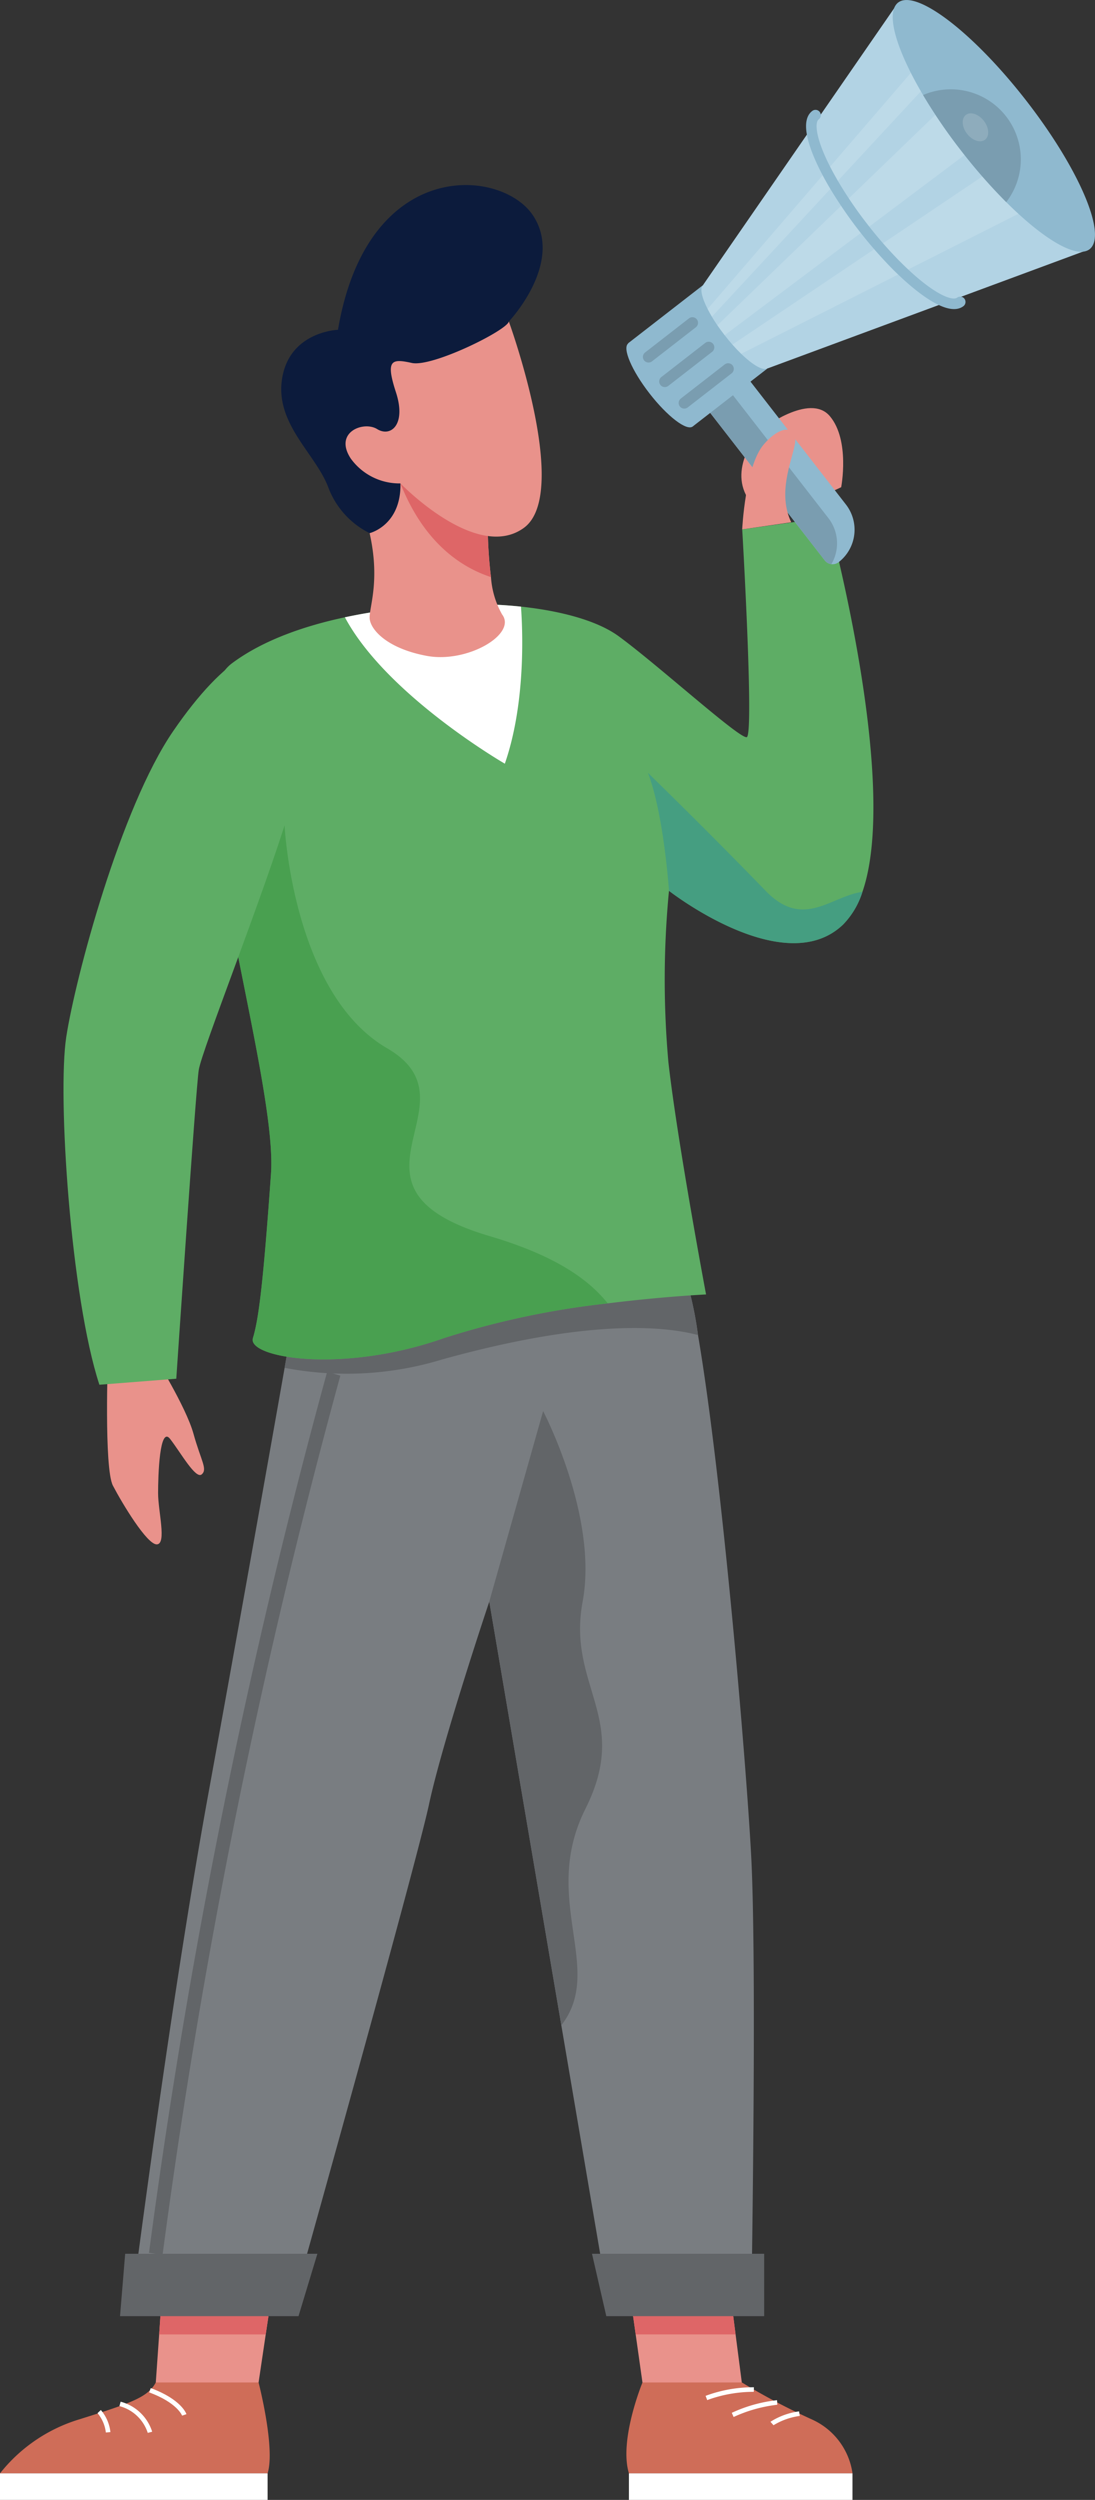 <svg id="Group_411" data-name="Group 411" xmlns="http://www.w3.org/2000/svg" width="119.994" height="273.864" viewBox="0 0 119.994 273.864">
  <rect x="0" y="0" width="119.994" height="273.864" fill="#333333" stroke="none"/>
  <g id="Group_410" data-name="Group 410" transform="translate(0 0)">
    <path id="Path_2249" data-name="Path 2249" d="M1643.618,569.7l3.3-7.836s6.1-6.434,2.639-11.631-18.147-6.434-21.364,12.538c0,0-5.2.166-6.1,5.2s3.629,8.331,5.032,12.044a9.2,9.2,0,0,0,4.537,5.032l5.857.907Z" transform="translate(-1591.156 -526.641)" fill="#0c1b3c"/>
    <path id="Path_2250" data-name="Path 2250" d="M1691.734,770.2s3.464,5.527,4.289,8.5,1.567,3.877.908,4.455-2.31-2.392-3.464-3.877-1.32,3.96-1.32,5.939.951,5.527-.122,5.609-3.838-4.537-4.828-6.434-.545-14.188-.545-14.188Z" transform="translate(-1674.823 -621.64)" fill="#e9928b"/>
    <path id="Path_2251" data-name="Path 2251" d="M1699.89,962.662l2.475,1.856s1.856,7.174.99,9.96H1674.03a17.57,17.57,0,0,1,8.661-5.908c5.815-1.824,7.547-2.443,8.413-4.052S1699.89,962.662,1699.89,962.662Z" transform="translate(-1674.03 -703.522)" fill="#cf6d58"/>
    <path id="Path_2252" data-name="Path 2252" d="M1566.741,960.939l-2.1,2.846s-2.6,6.309-1.485,9.96h24.5a7.659,7.659,0,0,0-4.454-5.908,72.711,72.711,0,0,1-7.672-4.052Z" transform="translate(-1494.235 -702.789)" fill="#cf6d58"/>
    <rect id="Rectangle_340" data-name="Rectangle 340" width="29.324" height="2.909" transform="translate(0 270.955)" fill="#fff"/>
    <rect id="Rectangle_341" data-name="Rectangle 341" width="24.499" height="2.909" transform="translate(68.919 270.955)" fill="#fff"/>
    <path id="Path_2253" data-name="Path 2253" d="M1673.357,956.64h11.264l.782-5.261.822-5.506-12-1.73-.5,7.237Z" transform="translate(-1656.284 -695.643)" fill="#e9928b"/>
    <path id="Path_2254" data-name="Path 2254" d="M1583.985,947.59l.742,5.256.742,5.261h10.888l-.682-5.261L1595,947.59Z" transform="translate(-1515.067 -697.11)" fill="#e9928b"/>
    <path id="Path_2255" data-name="Path 2255" d="M1596.185,947.59h-11.013l.742,5.256h10.948Z" transform="translate(-1516.254 -697.11)" fill="#de6667"/>
    <path id="Path_2256" data-name="Path 2256" d="M1673.357,951.379h11.68l.822-5.506-12-1.73Z" transform="translate(-1655.918 -695.643)" fill="#de6667"/>
    <path id="Path_2257" data-name="Path 2257" d="M1581.7,865.586h17.568s13.61-48.5,15.095-55.436,6.6-22.186,6.6-22.186l13.2,77.622h15.5s.652-37.367,0-49.743c-.517-9.88-3.15-41.389-5.828-57.08a38.97,38.97,0,0,0-2-8.25c-3.215-6.68-42.562,7.673-42.562,7.673s-.271,1.524-.738,4.167c-1.5,8.515-5.07,28.621-8.34,46.565C1585.907,832.422,1581.7,865.586,1581.7,865.586Z" transform="translate(-1567.345 -612.508)" fill="#797d81"/>
    <path id="Path_2258" data-name="Path 2258" d="M1610.631,801.555l5.9-20.87s6.063,11.548,4.331,20.87,5.3,12.747.312,22.684,2.193,17.523-2.648,23.733Z" transform="translate(-1557.014 -626.099)" fill="#626568"/>
    <path id="Path_2259" data-name="Path 2259" d="M1592.347,762.353a35.924,35.924,0,0,0,17.292-.923c15.717-4.358,24.027-3.716,28.008-2.668a38.984,38.984,0,0,0-2-8.25c-3.215-6.68-42.562,7.673-42.562,7.673S1592.814,759.71,1592.347,762.353Z" transform="translate(-1561.162 -612.508)" fill="#626568"/>
    <path id="Path_2260" data-name="Path 2260" d="M1575.586,598.106s.988-5.132-1.238-7.778-7.529,1.473-7.529,1.473-3.434,3.695-1.664,7.165S1575.586,598.106,1575.586,598.106Z" transform="translate(-1483.406 -544.733)" fill="#e9928b"/>
    <path id="Path_2261" data-name="Path 2261" d="M1560.485,649.617c2.156,12.492,5.687,26.393,5.245,32.577-.823,11.549-1.319,15.837-1.981,17.984s9.734,3.957,20.952,0a91.725,91.725,0,0,1,17.934-3.8c6.083-.757,10.772-.978,10.772-.978s-3.134-16.67-4.123-25.411a101.694,101.694,0,0,1,.06-18.806l.015.015c.481.371,12.753,9.754,19.072,3.676a8.943,8.943,0,0,0,2.116-3.581c4.142-12.016-3.776-41.028-3.776-41.028l-9.4,1.319s1.318,22.6.491,22.768-9.734-7.919-14.022-11.053c-2.4-1.755-6.449-2.794-10.712-3.25a49.155,49.155,0,0,0-9.744-.051,57.168,57.168,0,0,0-9.554,1.219c-4.157.883-8.871,2.418-12.387,5.05C1557.767,629.025,1558.6,638.79,1560.485,649.617Z" transform="translate(-1536.035 -553.593)" fill="#5ead65"/>
    <g id="Group_407" data-name="Group 407" transform="translate(24.45 90.412)" opacity="0.65">
      <path id="Path_2262" data-name="Path 2262" d="M1612.816,725.163c-.657,2.146,9.734,3.957,20.952,0a91.717,91.717,0,0,1,17.934-3.8c-2.076-2.583-5.622-5.205-12.984-7.382-18.064-5.351-.823-14.543-11.189-20.562s-11.244-24.428-11.244-24.428l-6.735,5.612c2.156,12.492,5.687,26.394,5.245,32.577C1613.974,718.729,1613.477,723.017,1612.816,725.163Z" transform="translate(-1609.551 -668.99)" fill="#3d9a45"/>
    </g>
    <path id="Path_2263" data-name="Path 2263" d="M1625.865,628.263c4.573,8.556,17.527,16.038,17.527,16.038,2.237-6.465,1.986-14.153,1.77-17.206a49.156,49.156,0,0,0-9.744-.051A57.177,57.177,0,0,0,1625.865,628.263Z" transform="translate(-1588.07 -560.639)" fill="#fff"/>
    <path id="Path_2264" data-name="Path 2264" d="M1691.289,636.245c-2.258-2.509-6.929-.33-12.7,8.084s-10.723,27.056-11.713,33.49.495,28.541,3.629,38.109l8.427-.66s2.132-31.676,2.461-33.821,7.094-19.137,9.9-28.376S1694.259,639.544,1691.289,636.245Z" transform="translate(-1659.614 -564.23)" fill="#5ead65"/>
    <path id="Path_2265" data-name="Path 2265" d="M1629.18,617.512c0,1.239,1.816,3.381,6.269,4.208s9.9-2.392,8.25-4.539a9.627,9.627,0,0,1-1.219-4.092,47.548,47.548,0,0,1-.351-5.888s-9.648-8.992-9.568-4.373-3.38,5.446-3.38,5.446C1630.333,613.385,1629.18,616.273,1629.18,617.512Z" transform="translate(-1588.677 -549.867)" fill="#e9928b"/>
    <path id="Path_2266" data-name="Path 2266" d="M1631.828,602.828c2.573,6.489,6.62,9.177,9.919,10.261a47.534,47.534,0,0,1-.351-5.888S1631.748,598.209,1631.828,602.828Z" transform="translate(-1587.945 -549.867)" fill="#de6667"/>
    <g id="Group_408" data-name="Group 408" transform="translate(68.642)">
      <path id="Path_2267" data-name="Path 2267" d="M1549.6,591.049l13.269,17.08a1.089,1.089,0,0,0,1.527.192,4.5,4.5,0,0,0,.793-6.314l-11.176-14.386Z" transform="translate(-1541.131 -546.737)" fill="#8fb9cf"/>
      <path id="Path_2268" data-name="Path 2268" d="M1553.933,592.921,1567.2,610a1.087,1.087,0,0,0,.724.412,4.5,4.5,0,0,0-.325-5.041l-11.176-14.386Z" transform="translate(-1545.46 -548.608)" fill="#7a9db0"/>
      <path id="Path_2269" data-name="Path 2269" d="M1591.686,585.638c1.951,2.512,4.069,4.132,4.729,3.619s-.385-2.965-2.336-5.478-4.069-4.132-4.73-3.619S1589.735,583.127,1591.686,585.638Z" transform="translate(-1589.151 -542.534)" fill="#8fb9cf"/>
      <rect id="Rectangle_342" data-name="Rectangle 342" width="11.541" height="10.417" transform="matrix(-0.613, -0.79, 0.79, -0.613, 7.265, 46.723)" fill="#8fb9cf"/>
      <path id="Path_2270" data-name="Path 2270" d="M1585.249,584.69l4.808-3.735a.617.617,0,0,0,.109-.865h0a.616.616,0,0,0-.865-.109l-4.808,3.735a.616.616,0,0,0-.109.865h0A.617.617,0,0,0,1585.249,584.69Z" transform="translate(-1580.66 -542.414)" fill="#7a9db0"/>
      <path id="Path_2271" data-name="Path 2271" d="M1589.27,578.63l4.807-3.735a.617.617,0,0,0,.109-.865h0a.616.616,0,0,0-.865-.108l-4.808,3.735a.617.617,0,0,0-.108.865h0A.616.616,0,0,0,1589.27,578.63Z" transform="translate(-1586.465 -539.043)" fill="#7a9db0"/>
      <path id="Path_2272" data-name="Path 2272" d="M1580.438,590l4.808-3.735a.617.617,0,0,0,.109-.865h0a.616.616,0,0,0-.865-.109l-4.808,3.735a.616.616,0,0,0-.109.865h0A.616.616,0,0,0,1580.438,590Z" transform="translate(-1573.715 -545.367)" fill="#7a9db0"/>
      <path id="Path_2273" data-name="Path 2273" d="M1494.088,532.539l.009.012c.282.362.566.7.848,1.025.326.368.648.706.961,1.01,1.308,1.263,2.456,1.922,2.91,1.57l.014.018,35.26-13.055L1513.1,496.106l-21.368,30.937.014.018c-.4.308-.179,1.312.479,2.609.136.269.295.554.469.849s.383.621.6.942C1493.544,531.815,1493.807,532.177,1494.088,532.539Z" transform="translate(-1483.327 -495.824)" fill="#b2d3e4"/>
      <path id="Path_2274" data-name="Path 2274" d="M1517.648,545.4l.009.011,28.764-21.6-3.562-4.585-26,25.1C1517.1,544.68,1517.367,545.042,1517.648,545.4Z" transform="translate(-1506.887 -508.689)" fill="#fff" opacity="0.15"/>
      <path id="Path_2275" data-name="Path 2275" d="M1501.476,555.7c.326.368.648.706.961,1.01l33.782-17.053-5.264-3.781Z" transform="translate(-1489.858 -517.951)" fill="#fff" opacity="0.15"/>
      <path id="Path_2276" data-name="Path 2276" d="M1528.327,537.552l25.284-27.267-1.685-1.539L1527.859,536.7C1527.995,536.972,1528.153,537.257,1528.327,537.552Z" transform="translate(-1518.955 -502.857)" fill="#fff" opacity="0.15"/>
      <path id="Path_2277" data-name="Path 2277" d="M1497.755,512.021a59.705,59.705,0,0,0,4.906,5.592l0,0c4.087,4.078,7.727,6.25,9.137,5.155,1.962-1.524-1.144-8.806-6.939-16.266s-12.085-12.272-14.047-10.747c-1.41,1.1-.205,5.159,2.736,10.128A59.2,59.2,0,0,0,1497.755,512.021Z" transform="translate(-1461.037 -495.471)" fill="#8fb9cf"/>
      <path id="Path_2278" data-name="Path 2278" d="M1539.445,544.1a.581.581,0,0,0-.713-.917c-.5.386-2.605-.319-6.148-3.854l-.284-.283a44.8,44.8,0,0,1-3.383-3.893,43.945,43.945,0,0,1-3.14-4.586c-2.549-4.308-2.711-6.525-2.214-6.911a.581.581,0,1,0-.713-.917c-1.889,1.468.718,6.376,1.927,8.418a47.606,47.606,0,0,0,6.985,8.994l.367.358C1533.98,542.3,1537.681,545.469,1539.445,544.1Z" transform="translate(-1502.495 -510.573)" fill="#8fb9cf"/>
      <path id="Path_2279" data-name="Path 2279" d="M1512.749,524.289a59.688,59.688,0,0,0,4.907,5.592l0,0a7.672,7.672,0,0,0-9.113-11.731A59.2,59.2,0,0,0,1512.749,524.289Z" transform="translate(-1476.031 -507.738)" fill="#7a9db0"/>
      <path id="Path_2280" data-name="Path 2280" d="M1517.087,525.7c.582.749,1.464,1.037,1.971.644s.446-1.32-.136-2.069-1.464-1.038-1.971-.644S1516.505,524.953,1517.087,525.7Z" transform="translate(-1479.753 -511.04)" fill="#fff" opacity="0.15"/>
    </g>
    <path id="Path_2281" data-name="Path 2281" d="M1573.778,604.473s.326-6.951,2.369-9.312,3.759-1.929,3.4,0-1.913,5.319-.4,8.532Z" transform="translate(-1492.445 -546.481)" fill="#e9928b"/>
    <path id="Path_2282" data-name="Path 2282" d="M1598.59,941.358v6.833h-17.3l-1.567-6.833Z" transform="translate(-1514.85 -694.458)" fill="#626568"/>
    <path id="Path_2283" data-name="Path 2283" d="M1684.492,948.191h-19.559l.564-6.833h21.063Z" transform="translate(-1651.78 -694.458)" fill="#626568"/>
    <path id="Path_2284" data-name="Path 2284" d="M1693.518,969.99l.475-.162c-.022-.066-.581-1.632-3.912-2.857l-.174.47C1692.979,968.572,1693.513,969.976,1693.518,969.99Z" transform="translate(-1673.56 -705.356)" fill="#fff"/>
    <path id="Path_2285" data-name="Path 2285" d="M1699.55,972.981l.485-.128a4.952,4.952,0,0,0-3.456-3.29l-.133.484A4.447,4.447,0,0,1,1699.55,972.981Z" transform="translate(-1683.358 -706.458)" fill="#fff"/>
    <path id="Path_2286" data-name="Path 2286" d="M1705.326,973.613l.5-.044a4.47,4.47,0,0,0-1.049-2.421l-.363.345A4.032,4.032,0,0,1,1705.326,973.613Z" transform="translate(-1693.726 -707.133)" fill="#fff"/>
    <path id="Path_2287" data-name="Path 2287" d="M1581.867,968.216a14.76,14.76,0,0,1,5.1-.906l.016-.5a14.991,14.991,0,0,0-5.293.94Z" transform="translate(-1504.368 -705.286)" fill="#fff"/>
    <path id="Path_2288" data-name="Path 2288" d="M1577.416,971.117a15.688,15.688,0,0,1,4.787-1.343l-.03-.5a15.847,15.847,0,0,0-4.959,1.385Z" transform="translate(-1497.023 -706.335)" fill="#fff"/>
    <path id="Path_2289" data-name="Path 2289" d="M1573.267,972.93a7.438,7.438,0,0,1,2.876-1.019l-.075-.5a7.708,7.708,0,0,0-3.136,1.141Z" transform="translate(-1488.503 -707.246)" fill="#fff"/>
    <g id="Group_409" data-name="Group 409" transform="translate(71.004 84.665)" opacity="0.65">
      <path id="Path_2290" data-name="Path 2290" d="M1560.967,658.987c1.74,4.514,2.307,12.924,2.307,12.924l.015.015c.481.371,12.753,9.754,19.072,3.676a8.945,8.945,0,0,0,2.117-3.581c-3.5.482-6.48,4.163-10.617-.11C1567.436,665.276,1560.967,658.987,1560.967,658.987Z" transform="translate(-1560.967 -658.987)" fill="#379690"/>
    </g>
    <path id="Path_2291" data-name="Path 2291" d="M1640.05,572.937s6.846,18.807,1.65,22.6-13.528-4.867-13.528-4.867a6.579,6.579,0,0,1-5.444-2.722c-1.9-2.887,1.4-4.153,2.887-3.231s3.217-.481,2.062-4.028-.495-3.712,1.732-3.217S1639.8,573.927,1640.05,572.937Z" transform="translate(-1584.288 -537.712)" fill="#e9928b"/>
  </g>
  <path id="Path_2292" data-name="Path 2292" d="M1662.046,869.907a724.036,724.036,0,0,1,19.478-96.3l-1.444-.424a725.746,725.746,0,0,0-19.525,96.525Z" transform="translate(-1644.228 -622.907)" fill="#626568"/>
</svg>
